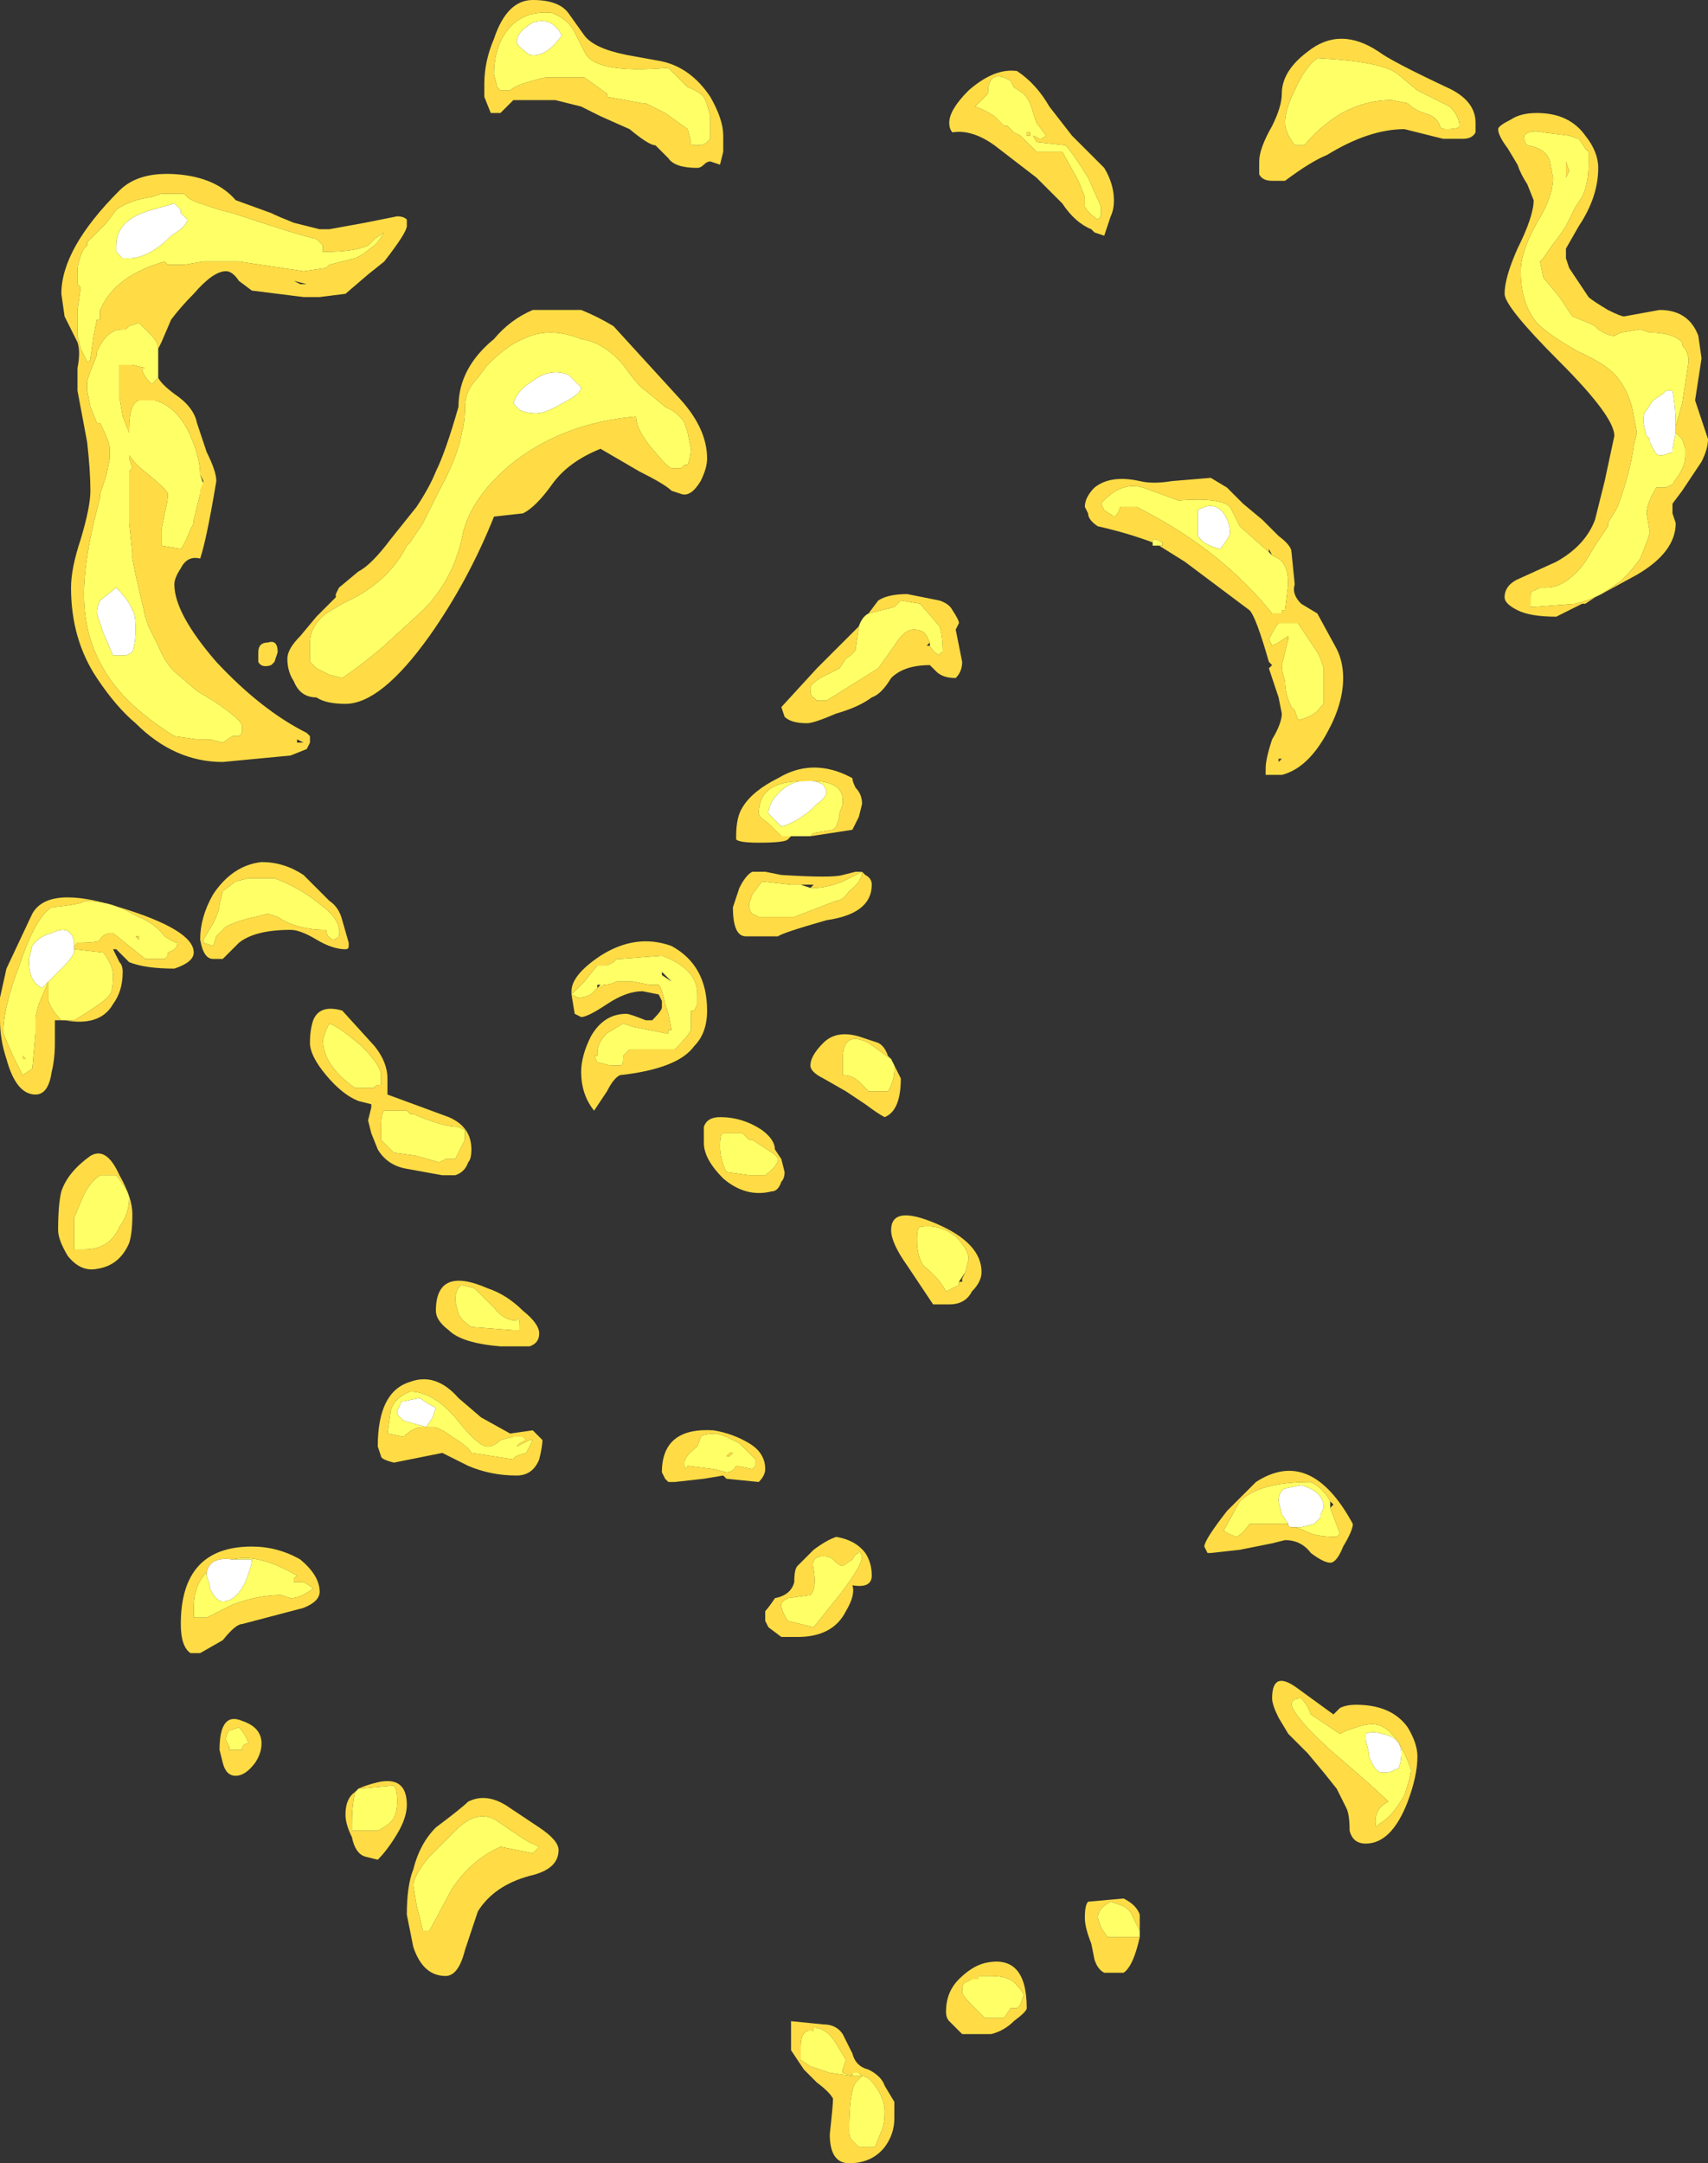 <?xml version="1.0" encoding="UTF-8" standalone="no"?>
<svg xmlns:ffdec="https://www.free-decompiler.com/flash" xmlns:xlink="http://www.w3.org/1999/xlink" ffdec:objectType="shape" height="33.5px" width="26.45px" xmlns="http://www.w3.org/2000/svg">
  <rect width="100%" height="100%" fill="#333333" stroke="none"/>
  <g transform="matrix(1.0, 0.0, 0.0, 1.0, 12.15, 22.65)">
    <path d="M13.8 -16.05 L13.8 -15.95 13.75 -15.7 13.75 -15.65 13.6 -15.6 13.55 -15.6 Q13.5 -15.6 13.45 -15.7 L13.4 -15.8 13.4 -15.85 13.35 -15.9 Q13.3 -16.05 13.3 -16.15 13.3 -16.25 13.35 -16.3 L13.45 -16.45 13.6 -16.55 13.65 -16.6 13.75 -16.6 Q13.8 -16.35 13.8 -16.05 M6.4 -14.55 L6.4 -14.75 Q6.65 -14.9 6.8 -14.7 6.9 -14.55 6.9 -14.4 6.9 -14.35 6.75 -14.15 6.5 -14.2 6.4 -14.35 6.4 -14.4 6.4 -14.55 M0.65 -10.4 Q0.65 -10.3 0.5 -10.2 L0.4 -10.1 Q0.15 -9.9 -0.05 -9.85 L-0.25 -10.05 Q-0.25 -10.25 0.0 -10.45 0.3 -10.65 0.6 -10.5 L0.65 -10.4 M7.8 0.95 L7.7 0.8 7.65 0.6 Q7.65 0.45 7.75 0.4 L8.0 0.35 Q8.35 0.45 8.35 0.7 L8.3 0.8 8.3 0.85 8.2 0.95 8.0 1.0 7.9 1.0 7.85 1.0 Q7.8 1.0 7.8 0.95 M9.25 4.2 Q9.55 4.25 9.55 4.5 9.55 4.65 9.5 4.75 L9.45 4.75 Q9.4 4.8 9.3 4.8 L9.25 4.8 Q9.15 4.8 9.05 4.55 L9.05 4.5 9.0 4.3 9.0 4.2 Q9.1 4.15 9.25 4.2 M-4.15 -22.0 Q-4.15 -22.15 -3.9 -22.3 -3.6 -22.4 -3.45 -22.1 -3.7 -21.75 -3.95 -21.8 -4.15 -21.95 -4.15 -22.0 M-10.3 -18.7 L-10.35 -18.75 -10.35 -18.85 Q-10.35 -19.25 -9.8 -19.4 L-9.45 -19.5 -9.35 -19.4 -9.35 -19.35 -9.25 -19.25 Q-9.25 -19.15 -9.5 -19.0 L-9.6 -18.9 Q-9.9 -18.65 -10.15 -18.65 L-10.25 -18.65 -10.3 -18.7 M-3.15 -16.65 Q-3.15 -16.55 -3.45 -16.4 -3.7 -16.25 -3.85 -16.25 -4.0 -16.25 -4.1 -16.3 -4.15 -16.35 -4.2 -16.4 -4.15 -16.6 -3.9 -16.75 -3.65 -16.95 -3.35 -16.85 L-3.15 -16.65 M-11.0 -7.9 Q-11.05 -7.8 -11.15 -7.7 L-11.5 -7.35 Q-11.7 -7.45 -11.7 -7.75 L-11.7 -7.8 -11.65 -8.0 Q-11.55 -8.15 -11.35 -8.2 -11.05 -8.35 -11.0 -8.05 L-11.0 -8.0 -11.0 -7.9 M-10.1 -12.55 L-10.2 -12.5 -10.4 -12.5 -10.55 -12.85 -10.65 -13.15 Q-10.65 -13.25 -10.6 -13.35 L-10.35 -13.55 Q-10.15 -13.35 -10.1 -13.2 -10.05 -13.15 -10.05 -12.9 -10.05 -12.7 -10.1 -12.55 M-5.55 -0.55 L-5.9 -0.65 -6.0 -0.75 -6.0 -0.8 -5.95 -0.9 Q-5.95 -0.95 -5.9 -0.95 L-5.65 -1.0 -5.5 -0.9 -5.4 -0.85 -5.45 -0.7 -5.55 -0.55 M-8.55 1.5 L-8.25 1.5 Q-8.25 1.6 -8.35 1.85 -8.5 2.15 -8.7 2.15 -8.8 2.15 -8.9 1.95 L-8.9 1.9 -8.95 1.75 -8.95 1.7 Q-8.9 1.45 -8.55 1.5" fill="#ffffff" fill-rule="evenodd" stroke="none"/>
    <path d="M13.8 -15.95 L13.9 -15.85 13.95 -15.7 13.95 -15.6 Q13.95 -15.45 13.85 -15.3 L13.75 -15.15 13.65 -15.1 13.5 -15.1 Q13.35 -14.85 13.35 -14.7 L13.4 -14.4 13.35 -14.25 13.25 -14.0 Q13.15 -13.85 12.95 -13.65 L12.65 -13.45 Q12.45 -13.35 12.25 -13.3 L11.6 -13.25 11.55 -13.25 11.55 -13.4 Q11.55 -13.5 11.6 -13.5 L11.7 -13.55 11.8 -13.55 Q12.1 -13.55 12.4 -13.95 L12.55 -14.2 12.75 -14.5 12.75 -14.55 12.9 -14.8 Q13.1 -15.35 13.15 -15.75 L13.2 -15.95 13.15 -16.2 Q13.1 -16.55 12.9 -16.8 12.75 -17.0 12.3 -17.2 11.85 -17.45 11.65 -17.65 11.4 -17.95 11.4 -18.45 11.4 -18.75 11.65 -19.2 11.9 -19.6 11.9 -19.9 L11.85 -20.15 Q11.8 -20.35 11.5 -20.4 11.45 -20.45 11.45 -20.55 11.55 -20.65 11.75 -20.6 L12.15 -20.55 12.3 -20.5 12.4 -20.35 12.45 -20.3 12.45 -20.1 Q12.45 -19.8 12.35 -19.6 L12.25 -19.45 12.1 -19.15 12.0 -19.0 11.85 -18.8 11.75 -18.65 11.7 -18.6 11.75 -18.35 12.0 -18.05 12.2 -17.75 12.45 -17.65 12.55 -17.6 12.6 -17.55 Q12.75 -17.45 12.85 -17.45 L12.95 -17.5 13.25 -17.55 13.4 -17.5 Q13.75 -17.5 13.9 -17.35 L13.9 -17.3 Q14.0 -17.2 14.0 -17.05 L13.9 -16.4 13.8 -16.05 Q13.8 -16.35 13.75 -16.6 L13.65 -16.6 13.6 -16.55 13.45 -16.45 13.35 -16.3 Q13.3 -16.25 13.3 -16.15 13.3 -16.05 13.35 -15.9 L13.4 -15.85 13.4 -15.8 13.45 -15.7 Q13.5 -15.6 13.55 -15.6 L13.6 -15.6 13.75 -15.65 13.75 -15.7 13.8 -15.95 M12.1 -20.15 L12.1 -19.9 12.15 -20.0 12.1 -20.15 M8.25 -21.75 Q9.25 -21.7 9.5 -21.5 L9.8 -21.25 10.3 -21.0 Q10.45 -20.85 10.45 -20.7 10.45 -20.65 10.25 -20.65 10.15 -20.65 10.15 -20.7 10.1 -20.85 9.9 -20.9 9.75 -20.95 9.65 -21.05 L9.4 -21.1 Q8.95 -21.1 8.55 -20.85 8.25 -20.65 8.05 -20.4 L7.9 -20.4 Q7.75 -20.6 7.75 -20.75 7.75 -20.95 7.9 -21.25 8.05 -21.6 8.25 -21.75 M3.55 -21.3 L3.7 -21.2 Q3.8 -21.1 3.85 -20.9 L3.9 -20.75 4.05 -20.55 Q4.0 -20.5 3.95 -20.5 L3.85 -20.55 3.9 -20.45 4.35 -20.4 Q4.45 -20.3 4.7 -19.9 L4.9 -19.45 4.9 -19.3 4.85 -19.25 Q4.7 -19.35 4.65 -19.45 L4.65 -19.6 4.55 -19.85 4.3 -20.3 3.9 -20.3 3.65 -20.55 3.55 -20.6 3.45 -20.7 3.4 -20.7 3.25 -20.85 Q3.1 -20.95 2.95 -21.0 L3.15 -21.2 Q3.15 -21.6 3.5 -21.4 L3.55 -21.3 M3.75 -20.55 L3.8 -20.55 3.8 -20.6 3.75 -20.6 3.75 -20.55 M5.8 -14.2 L5.7 -14.2 5.7 -14.25 5.7 -14.3 5.75 -14.3 5.85 -14.25 5.85 -14.2 5.8 -14.2 M7.55 -14.05 L7.65 -14.0 Q7.8 -13.9 7.8 -13.6 L7.75 -13.2 7.7 -13.2 7.7 -13.15 7.55 -13.15 Q6.75 -14.15 5.45 -14.8 L5.2 -14.8 Q5.15 -14.65 5.1 -14.65 L4.95 -14.75 4.9 -14.85 Q5.2 -15.2 5.55 -15.1 L6.1 -14.9 Q6.75 -14.95 6.9 -14.8 7.0 -14.6 7.05 -14.5 L7.5 -14.1 7.55 -14.05 M6.4 -14.55 Q6.4 -14.4 6.4 -14.35 6.5 -14.2 6.75 -14.15 6.9 -14.35 6.9 -14.4 6.9 -14.55 6.8 -14.7 6.65 -14.9 6.4 -14.75 L6.4 -14.55 M8.15 -12.7 L8.25 -12.55 8.3 -12.45 8.35 -12.3 8.35 -11.75 8.3 -11.7 Q8.2 -11.55 7.95 -11.5 L7.9 -11.65 7.85 -11.7 Q7.75 -11.9 7.75 -12.1 7.7 -12.25 7.7 -12.35 L7.8 -12.75 7.8 -12.8 7.65 -12.7 7.55 -12.65 7.5 -12.75 Q7.6 -12.95 7.65 -13.0 L7.95 -13.0 8.05 -12.85 8.15 -12.7 M1.3 -13.15 L1.7 -13.25 1.8 -13.35 2.1 -13.3 2.4 -12.95 Q2.45 -12.8 2.45 -12.55 2.4 -12.55 2.4 -12.5 2.3 -12.55 2.25 -12.65 L2.25 -12.7 2.2 -12.8 Q2.15 -12.9 2.0 -12.9 1.85 -12.9 1.7 -12.65 L1.45 -12.3 0.65 -11.8 0.5 -11.8 0.45 -11.85 Q0.4 -11.85 0.4 -12.0 0.4 -12.05 0.55 -12.15 L0.85 -12.3 0.95 -12.45 Q1.1 -12.55 1.1 -12.6 L1.15 -12.95 Q1.2 -13.1 1.3 -13.15 M0.4 -9.7 L0.1 -9.7 -0.05 -9.7 -0.25 -9.9 Q-0.4 -10.0 -0.4 -10.05 -0.4 -10.55 0.25 -10.55 0.85 -10.6 0.9 -10.3 L0.9 -10.2 0.85 -10.05 0.85 -10.0 0.8 -9.85 0.75 -9.8 0.45 -9.75 0.4 -9.7 M0.65 -10.4 L0.6 -10.5 Q0.3 -10.65 0.0 -10.45 -0.25 -10.25 -0.25 -10.05 L-0.05 -9.85 Q0.15 -9.9 0.4 -10.1 L0.5 -10.2 Q0.65 -10.3 0.65 -10.4 M0.4 -8.9 L0.45 -8.9 Q0.65 -8.9 0.9 -9.0 L1.2 -9.15 Q1.2 -9.0 1.0 -8.85 0.9 -8.7 0.8 -8.7 L0.15 -8.45 -0.4 -8.45 -0.5 -8.5 Q-0.55 -8.55 -0.55 -8.65 L-0.5 -8.8 -0.35 -9.0 0.1 -8.95 0.25 -8.95 0.4 -8.9 M1.65 -6.25 L1.7 -6.15 1.7 -6.1 Q1.7 -5.9 1.6 -5.75 L1.3 -5.75 1.15 -5.9 Q1.05 -6.0 0.9 -6.0 0.9 -6.05 0.9 -6.25 0.9 -6.7 1.3 -6.5 L1.65 -6.25 M2.7 -2.8 L2.7 -2.75 2.5 -2.65 Q2.4 -2.85 2.15 -3.05 2.05 -3.2 2.05 -3.45 2.05 -3.65 2.1 -3.65 2.4 -3.7 2.65 -3.5 2.85 -3.3 2.85 -3.15 L2.8 -2.95 2.7 -2.8 M7.9 1.0 L8.0 1.0 8.2 0.95 8.3 0.85 8.3 0.8 8.35 0.7 Q8.35 0.45 8.0 0.35 L7.75 0.4 Q7.65 0.45 7.65 0.6 L7.7 0.8 7.8 0.95 7.2 0.95 Q7.1 1.1 7.0 1.15 6.85 1.1 6.8 1.05 L7.05 0.6 Q7.35 0.3 8.15 0.3 8.35 0.4 8.45 0.6 L8.45 0.7 8.6 1.1 8.55 1.15 Q8.2 1.15 8.05 1.05 L7.9 1.0 M8.7 4.15 L8.85 4.1 Q9.0 4.05 9.1 4.05 9.45 4.05 9.7 4.75 9.7 4.85 9.6 5.15 9.4 5.5 9.2 5.6 9.15 5.7 9.15 5.55 9.15 5.35 9.35 5.25 9.15 5.05 8.45 4.45 7.9 3.95 7.85 3.75 7.85 3.65 8.0 3.65 8.1 3.75 8.15 3.9 8.3 4.0 8.45 4.1 L8.6 4.2 8.7 4.15 M9.25 4.2 Q9.1 4.15 9.0 4.2 L9.0 4.3 9.05 4.5 9.05 4.55 Q9.15 4.8 9.25 4.8 L9.3 4.8 Q9.4 4.8 9.45 4.75 L9.5 4.75 Q9.55 4.65 9.55 4.5 9.55 4.25 9.25 4.2 M0.6 1.45 Q0.7 1.45 0.75 1.5 0.85 1.6 0.9 1.6 L1.05 1.5 Q1.1 1.4 1.15 1.4 L1.15 1.35 1.2 1.45 Q1.2 1.6 0.85 2.05 L0.45 2.55 0.05 2.45 Q-0.05 2.3 -0.05 2.2 -0.05 2.15 0.05 2.1 L0.4 2.05 Q0.5 1.95 0.45 1.65 0.4 1.45 0.6 1.45 M5.5 7.35 L5.0 7.35 4.9 7.2 4.85 7.05 Q4.85 6.9 5.05 6.8 L5.2 6.85 Q5.35 6.9 5.4 7.05 L5.5 7.25 5.5 7.35 M3.0 7.95 L3.2 7.95 Q3.5 7.95 3.6 8.1 3.7 8.2 3.7 8.25 L3.65 8.4 3.6 8.45 3.5 8.45 3.4 8.6 3.1 8.6 2.9 8.4 Q2.75 8.25 2.75 8.2 2.75 8.05 2.8 8.05 L2.9 8.0 3.0 8.0 3.0 7.95 M0.45 8.75 Q0.65 8.75 0.8 9.0 L0.95 9.25 0.9 9.4 0.9 9.45 1.05 9.5 1.05 9.45 1.15 9.45 1.2 9.5 Q1.3 9.5 1.4 9.65 1.55 9.85 1.55 10.05 1.55 10.25 1.5 10.35 L1.4 10.6 1.15 10.6 1.05 10.5 Q1.0 10.45 1.0 10.35 1.0 9.75 1.1 9.6 L1.2 9.5 1.05 9.5 0.7 9.45 0.4 9.35 0.25 9.25 Q0.25 9.2 0.25 9.05 0.25 8.75 0.45 8.8 L0.45 8.75 M-4.5 -21.5 Q-4.5 -21.85 -4.35 -22.1 -4.1 -22.5 -3.6 -22.45 -3.35 -22.35 -3.25 -22.15 L-3.1 -21.85 Q-2.95 -21.5 -1.8 -21.6 L-1.5 -21.3 Q-1.35 -21.25 -1.25 -21.15 -1.2 -21.05 -1.15 -20.85 L-1.15 -20.5 -1.2 -20.45 Q-1.25 -20.4 -1.35 -20.4 -1.5 -20.4 -1.45 -20.45 L-1.5 -20.65 -1.85 -20.9 -2.15 -21.05 -2.2 -21.05 -2.75 -21.15 -2.75 -21.2 -3.1 -21.45 -3.7 -21.45 Q-4.15 -21.35 -4.25 -21.25 L-4.4 -21.25 -4.45 -21.3 -4.5 -21.5 M-4.15 -22.0 Q-4.15 -21.95 -3.95 -21.8 -3.7 -21.75 -3.45 -22.1 -3.6 -22.4 -3.9 -22.3 -4.15 -22.15 -4.15 -22.0 M-7.25 -18.95 L-7.15 -18.85 -7.15 -18.75 Q-6.65 -18.75 -6.45 -18.85 L-6.35 -18.95 -6.2 -19.05 -6.3 -18.9 -6.35 -18.85 -6.55 -18.7 -6.65 -18.65 -7.05 -18.55 -7.1 -18.5 -7.45 -18.45 -8.45 -18.6 -9.0 -18.6 -9.3 -18.55 -9.55 -18.55 -9.6 -18.6 Q-10.3 -18.4 -10.55 -17.95 L-10.6 -17.85 -10.6 -17.7 -10.65 -17.7 -10.7 -17.45 -10.75 -17.1 Q-10.75 -17.05 -10.8 -17.05 L-10.9 -17.25 -10.95 -17.45 -10.95 -17.85 -10.9 -18.2 -10.95 -18.25 -10.95 -18.45 Q-10.95 -18.6 -10.85 -18.8 L-10.8 -18.85 -10.8 -18.9 -10.5 -19.2 -10.35 -19.4 Q-10.15 -19.55 -9.8 -19.6 L-9.65 -19.65 -9.3 -19.65 -9.25 -19.6 Q-9.2 -19.55 -9.05 -19.5 L-8.75 -19.4 -8.55 -19.35 Q-7.5 -19.0 -7.25 -18.95 M-9.7 -17.25 L-9.7 -16.8 -9.8 -16.7 Q-9.95 -16.85 -9.95 -16.95 L-9.9 -16.95 -10.1 -17.0 -10.3 -17.0 -10.3 -16.5 -10.25 -16.2 -10.15 -15.95 -10.15 -16.0 Q-10.15 -16.4 -10.0 -16.45 L-9.8 -16.45 -9.75 -16.45 Q-9.4 -16.35 -9.2 -15.9 -9.05 -15.55 -9.05 -15.3 L-9.0 -15.15 -9.05 -15.05 -9.05 -15.0 -9.15 -14.6 -9.15 -14.55 -9.2 -14.45 Q-9.3 -14.2 -9.35 -14.15 L-9.65 -14.2 -9.65 -14.45 -9.6 -14.7 Q-9.55 -14.9 -9.55 -15.0 -9.55 -15.05 -9.85 -15.3 -10.05 -15.45 -10.15 -15.6 L-10.15 -15.55 -10.1 -15.4 -10.15 -15.35 -10.15 -14.55 -10.1 -14.1 -10.1 -14.0 -10.05 -13.75 -9.9 -13.1 -9.85 -12.95 -9.7 -12.65 Q-9.6 -12.4 -9.45 -12.25 L-9.1 -11.95 -8.85 -11.8 Q-8.4 -11.5 -8.4 -11.4 L-8.4 -11.3 -8.45 -11.25 -8.55 -11.25 -8.7 -11.15 -8.9 -11.2 -9.05 -11.2 -9.1 -11.2 -9.45 -11.25 Q-10.25 -11.75 -10.55 -12.3 -10.85 -12.8 -10.85 -13.45 -10.85 -13.9 -10.7 -14.55 L-10.6 -14.95 -10.6 -15.0 -10.5 -15.3 -10.45 -15.55 -10.45 -15.7 Q-10.45 -15.8 -10.6 -16.1 L-10.65 -16.1 -10.75 -16.35 -10.8 -16.6 -10.8 -16.75 -10.75 -16.9 -10.65 -17.15 -10.65 -17.2 Q-10.5 -17.55 -10.25 -17.55 L-10.2 -17.55 -10.15 -17.6 -10.0 -17.65 -9.8 -17.45 Q-9.7 -17.35 -9.7 -17.25 M-8.25 -18.6 L-8.25 -18.6 M-10.3 -18.7 L-10.25 -18.65 -10.15 -18.65 Q-9.9 -18.65 -9.6 -18.9 L-9.5 -19.0 Q-9.25 -19.15 -9.25 -19.25 L-9.35 -19.35 -9.35 -19.4 -9.45 -19.5 -9.8 -19.4 Q-10.35 -19.25 -10.35 -18.85 L-10.35 -18.75 -10.3 -18.7 M-10.8 -17.8 L-10.8 -17.85 -10.8 -17.8 M-5.8 -14.25 L-5.6 -14.55 -5.35 -15.05 Q-5.05 -15.6 -5.0 -15.95 -4.95 -16.1 -4.95 -16.35 -4.95 -16.6 -4.75 -16.8 L-4.6 -17.0 Q-4.3 -17.3 -4.05 -17.4 -3.65 -17.6 -3.15 -17.4 -2.8 -17.35 -2.5 -17.0 -2.25 -16.65 -2.15 -16.6 L-1.85 -16.35 -1.75 -16.3 Q-1.6 -16.2 -1.55 -16.1 L-1.5 -15.95 -1.45 -15.7 Q-1.45 -15.6 -1.5 -15.45 L-1.55 -15.45 -1.6 -15.4 -1.75 -15.4 Q-1.8 -15.4 -2.05 -15.7 -2.3 -16.0 -2.3 -16.2 -3.45 -16.1 -4.25 -15.45 -4.9 -14.9 -5.0 -14.3 -5.15 -13.65 -5.6 -13.2 L-6.2 -12.65 Q-6.55 -12.35 -6.85 -12.15 L-7.05 -12.2 -7.25 -12.3 -7.35 -12.4 -7.35 -12.7 Q-7.35 -12.95 -7.1 -13.15 L-6.85 -13.3 Q-6.75 -13.35 -6.65 -13.4 -6.1 -13.7 -5.85 -14.2 L-5.8 -14.25 M-3.15 -16.65 L-3.35 -16.85 Q-3.65 -16.95 -3.9 -16.75 -4.15 -16.6 -4.2 -16.4 -4.15 -16.35 -4.1 -16.3 -4.0 -16.25 -3.85 -16.25 -3.7 -16.25 -3.45 -16.4 -3.15 -16.55 -3.15 -16.65 M-11.0 -8.0 L-11.0 -8.05 Q-11.05 -8.35 -11.35 -8.2 -11.55 -8.15 -11.65 -8.0 L-11.7 -7.8 -11.7 -7.75 Q-11.7 -7.45 -11.5 -7.35 L-11.15 -7.7 Q-11.05 -7.8 -11.0 -7.9 L-11.0 -7.95 -10.55 -7.9 Q-10.4 -7.7 -10.4 -7.55 -10.4 -7.3 -10.45 -7.25 -10.5 -7.15 -11.0 -6.85 L-11.2 -6.85 Q-11.35 -7.0 -11.4 -7.15 L-11.4 -7.45 -11.55 -7.1 -11.6 -6.9 -11.6 -6.65 -11.65 -6.1 -11.8 -6.0 -11.95 -6.3 -12.1 -6.65 Q-12.1 -7.05 -11.85 -7.7 -11.6 -8.45 -11.35 -8.6 -10.85 -8.65 -10.85 -8.7 -10.45 -8.7 -10.1 -8.5 L-10.0 -8.45 Q-9.75 -8.35 -9.6 -8.15 -9.45 -8.05 -9.4 -8.05 -9.4 -7.95 -9.55 -7.9 L-9.55 -7.85 -9.6 -7.8 -9.9 -7.8 -10.4 -8.2 Q-10.55 -8.2 -10.6 -8.1 -10.6 -8.05 -10.95 -8.05 L-11.0 -8.0 M-11.95 -6.6 L-11.95 -6.6 M-11.8 -6.25 L-11.75 -6.25 -11.8 -6.3 -11.8 -6.25 M-3.3 -7.25 L-3.1 -7.45 -2.9 -7.7 -2.75 -7.7 -2.65 -7.75 -2.6 -7.8 -2.55 -7.8 -1.9 -7.85 Q-1.35 -7.65 -1.35 -7.25 L-1.35 -7.1 -1.4 -7.0 -1.45 -7.0 -1.45 -6.7 Q-1.5 -6.6 -1.65 -6.45 L-1.7 -6.4 -2.4 -6.4 -2.5 -6.3 -2.5 -6.25 Q-2.5 -6.15 -2.55 -6.15 L-2.7 -6.15 -2.9 -6.2 -2.95 -6.3 -2.9 -6.3 -2.9 -6.35 Q-2.9 -6.5 -2.75 -6.65 L-2.5 -6.8 -2.35 -6.75 -1.85 -6.65 -1.8 -6.65 -1.8 -6.7 -1.75 -6.7 -1.8 -6.95 -1.85 -7.1 Q-1.9 -7.35 -1.95 -7.4 L-2.1 -7.4 -2.35 -7.45 -2.6 -7.45 Q-2.7 -7.4 -2.8 -7.4 L-2.85 -7.35 -2.85 -7.4 -2.9 -7.4 -2.9 -7.35 -3.0 -7.25 Q-3.1 -7.2 -3.2 -7.2 L-3.3 -7.25 M-1.9 -7.55 L-1.75 -7.45 -1.9 -7.6 -1.9 -7.55 M-10.1 -12.55 Q-10.05 -12.7 -10.05 -12.9 -10.05 -13.15 -10.1 -13.2 -10.15 -13.35 -10.35 -13.55 L-10.6 -13.35 Q-10.65 -13.25 -10.65 -13.15 L-10.55 -12.85 -10.4 -12.5 -10.2 -12.5 -10.1 -12.55 M-8.85 -8.0 L-9.0 -8.05 -9.0 -8.1 -8.85 -8.35 Q-8.75 -8.55 -8.75 -8.65 L-8.7 -8.85 -8.5 -9.0 -8.3 -9.05 -7.9 -9.05 Q-7.5 -8.9 -7.2 -8.65 -6.85 -8.4 -6.9 -8.15 -6.95 -8.1 -7.0 -8.1 -7.1 -8.15 -7.1 -8.25 -7.55 -8.25 -7.85 -8.45 L-8.0 -8.5 -8.2 -8.45 Q-8.45 -8.4 -8.65 -8.3 L-8.8 -8.15 -8.85 -8.0 M-10.05 -8.15 L-10.0 -8.1 -10.0 -8.15 -10.05 -8.15 -10.05 -8.15 M-7.1 -6.7 L-7.05 -6.8 Q-6.9 -6.75 -6.55 -6.45 -6.25 -6.15 -6.25 -6.0 L-6.25 -5.85 Q-6.35 -5.85 -6.35 -5.8 L-6.65 -5.8 Q-7.15 -6.15 -7.15 -6.55 L-7.1 -6.7 M-5.85 -5.45 L-5.8 -5.4 -5.75 -5.4 Q-5.3 -5.2 -5.05 -5.2 L-4.95 -5.15 -4.95 -5.0 Q-5.05 -4.8 -5.1 -4.7 L-5.25 -4.7 -5.35 -4.65 -5.7 -4.75 -6.05 -4.8 -6.25 -5.0 -6.25 -5.2 Q-6.25 -5.4 -6.2 -5.45 L-5.85 -5.45 M-10.6 -4.45 L-10.35 -4.45 Q-10.15 -4.2 -10.15 -4.1 -10.15 -3.85 -10.3 -3.65 -10.45 -3.3 -10.85 -3.3 L-11.0 -3.3 -11.0 -3.8 -10.85 -4.15 Q-10.75 -4.35 -10.6 -4.45 M-5.55 -0.55 L-5.45 -0.7 -5.4 -0.85 -5.5 -0.9 -5.65 -1.0 -5.9 -0.95 Q-5.95 -0.95 -5.95 -0.9 L-6.0 -0.8 -6.0 -0.75 -5.9 -0.65 -5.55 -0.55 -5.6 -0.55 Q-5.75 -0.55 -5.9 -0.4 L-6.15 -0.45 -6.1 -0.8 Q-6.05 -1.0 -5.8 -1.1 -5.45 -1.1 -5.1 -0.7 -4.75 -0.25 -4.6 -0.25 -4.5 -0.25 -4.4 -0.35 L-4.2 -0.4 -4.05 -0.4 -4.0 -0.35 -4.1 -0.3 -4.15 -0.25 -3.95 -0.35 -3.9 -0.35 -4.0 -0.15 Q-4.2 -0.1 -4.2 -0.05 L-4.85 -0.15 Q-4.9 -0.25 -5.15 -0.4 -5.35 -0.55 -5.45 -0.55 L-5.55 -0.55 M-0.5 -5.0 L-0.35 -4.9 Q-0.1 -4.75 -0.1 -4.7 -0.1 -4.6 -0.3 -4.45 L-0.55 -4.45 -0.9 -4.5 Q-1.0 -4.7 -1.0 -4.9 -1.0 -5.1 -0.95 -5.1 L-0.65 -5.1 -0.55 -5.0 -0.5 -5.0 M-4.2 -2.05 L-4.85 -2.1 Q-5.0 -2.2 -5.05 -2.3 L-5.1 -2.5 Q-5.1 -2.7 -5.0 -2.75 L-4.8 -2.7 -4.5 -2.4 Q-4.35 -2.2 -4.15 -2.2 -4.1 -2.3 -4.1 -2.1 L-4.1 -2.05 -4.2 -2.05 M-1.3 -0.4 Q-1.25 -0.45 -1.05 -0.45 L-0.9 -0.4 -0.7 -0.3 -0.45 -0.05 -0.45 0.05 -0.5 0.1 -0.75 0.05 Q-0.8 0.15 -0.9 0.15 L-1.1 0.1 -1.5 0.05 Q-1.55 0.15 -1.55 0.0 -1.55 -0.1 -1.35 -0.25 L-1.3 -0.4 M-0.9 -0.1 L-0.85 -0.1 -0.8 -0.15 -0.85 -0.15 -0.9 -0.1 M-5.5 6.1 L-5.1 5.7 Q-4.75 5.35 -4.45 5.55 -3.95 5.9 -3.9 5.9 L-3.8 5.95 -3.9 6.05 -4.4 5.95 Q-4.85 6.15 -5.15 6.6 L-5.5 7.25 -5.6 7.25 -5.7 6.85 -5.75 6.55 Q-5.75 6.4 -5.5 6.1 M-8.95 1.7 L-8.95 1.75 -8.9 1.9 -8.9 1.95 Q-8.8 2.15 -8.7 2.15 -8.5 2.15 -8.35 1.85 -8.25 1.6 -8.25 1.5 L-8.55 1.5 Q-8.15 1.4 -7.55 1.75 L-7.6 1.8 -7.6 1.85 -7.45 1.85 Q-7.35 1.9 -7.3 1.95 -7.5 2.1 -7.65 2.1 L-7.8 2.05 Q-8.15 2.05 -8.55 2.2 -8.75 2.3 -8.95 2.4 L-9.15 2.4 -9.15 2.25 Q-9.15 1.9 -8.95 1.7 M-6.65 5.1 L-6.6 5.05 -6.05 5.0 Q-6.0 5.05 -6.0 5.25 -6.0 5.4 -6.05 5.5 -6.1 5.6 -6.3 5.7 L-6.7 5.7 -6.7 5.6 Q-6.7 5.3 -6.65 5.1 M-8.45 4.1 Q-8.35 4.2 -8.3 4.35 -8.4 4.35 -8.4 4.45 L-8.6 4.45 -8.6 4.4 -8.65 4.3 Q-8.65 4.2 -8.6 4.15 L-8.45 4.1" fill="#ffff66" fill-rule="evenodd" stroke="none"/>
    <path d="M13.8 -16.05 L13.9 -16.4 14.0 -17.05 Q14.0 -17.2 13.9 -17.3 L13.9 -17.35 Q13.75 -17.5 13.4 -17.5 L13.25 -17.55 12.95 -17.5 12.85 -17.45 Q12.75 -17.45 12.6 -17.55 L12.55 -17.6 12.45 -17.65 12.2 -17.75 12.0 -18.05 11.75 -18.35 11.7 -18.6 11.75 -18.65 11.85 -18.8 12.0 -19.0 12.1 -19.15 12.25 -19.45 12.35 -19.6 Q12.45 -19.8 12.45 -20.1 L12.45 -20.3 12.4 -20.35 12.3 -20.5 12.15 -20.55 11.75 -20.6 Q11.55 -20.65 11.45 -20.55 11.45 -20.45 11.5 -20.4 11.8 -20.35 11.85 -20.15 L11.9 -19.9 Q11.9 -19.6 11.65 -19.2 11.4 -18.75 11.4 -18.45 11.4 -17.95 11.65 -17.65 11.85 -17.45 12.3 -17.2 12.75 -17.0 12.9 -16.8 13.1 -16.55 13.15 -16.2 L13.2 -15.95 13.15 -15.75 Q13.1 -15.35 12.9 -14.8 L12.75 -14.55 12.75 -14.5 12.55 -14.2 12.4 -13.95 Q12.1 -13.55 11.8 -13.55 L11.7 -13.55 11.6 -13.5 Q11.55 -13.5 11.55 -13.4 L11.55 -13.25 11.6 -13.25 12.25 -13.3 Q12.45 -13.35 12.65 -13.45 L12.95 -13.65 Q13.15 -13.85 13.25 -14.0 L13.35 -14.25 13.4 -14.4 13.35 -14.7 Q13.35 -14.85 13.5 -15.1 L13.65 -15.1 13.75 -15.15 13.85 -15.3 Q13.95 -15.45 13.95 -15.6 L13.95 -15.7 13.9 -15.85 13.8 -15.95 13.8 -16.05 M12.1 -20.15 L12.15 -20.0 12.1 -19.9 12.1 -20.15 M12.4 -20.55 Q12.6 -20.3 12.6 -20.05 12.6 -19.6 12.3 -19.15 L12.1 -18.8 12.1 -18.65 12.15 -18.5 12.45 -18.05 Q12.5 -18.0 12.75 -17.85 12.95 -17.75 13.0 -17.75 L13.55 -17.85 Q14.0 -17.85 14.15 -17.45 L14.2 -17.1 14.1 -16.45 14.3 -15.85 Q14.3 -15.7 14.2 -15.5 L13.9 -15.05 13.75 -14.85 Q13.75 -14.8 13.75 -14.7 L13.8 -14.55 Q13.8 -14.1 13.2 -13.75 L12.65 -13.45 12.55 -13.4 12.4 -13.3 12.35 -13.3 11.95 -13.1 Q11.55 -13.1 11.35 -13.2 11.15 -13.3 11.15 -13.4 11.15 -13.6 11.4 -13.7 L11.95 -13.95 Q12.4 -14.2 12.55 -14.6 L12.7 -15.2 12.85 -15.9 Q12.85 -16.2 12.0 -17.05 11.15 -17.9 11.15 -18.1 11.15 -18.35 11.35 -18.8 11.6 -19.3 11.6 -19.55 L11.5 -19.8 Q11.4 -19.95 11.35 -20.1 L11.2 -20.35 Q11.05 -20.55 11.05 -20.65 11.05 -20.7 11.25 -20.8 11.4 -20.9 11.65 -20.9 12.15 -20.9 12.4 -20.55 M8.25 -21.75 Q8.05 -21.6 7.9 -21.25 7.75 -20.95 7.75 -20.75 7.75 -20.6 7.9 -20.4 L8.05 -20.4 Q8.25 -20.65 8.55 -20.85 8.95 -21.1 9.4 -21.1 L9.65 -21.05 Q9.75 -20.95 9.9 -20.9 10.1 -20.85 10.15 -20.7 10.15 -20.65 10.25 -20.65 10.45 -20.65 10.45 -20.7 10.45 -20.85 10.3 -21.0 L9.8 -21.25 9.5 -21.5 Q9.25 -21.7 8.25 -21.75 M10.25 -21.3 Q10.7 -21.1 10.7 -20.75 L10.7 -20.6 Q10.65 -20.5 10.5 -20.5 L10.2 -20.5 9.6 -20.65 Q9.05 -20.65 8.4 -20.25 8.15 -20.15 7.75 -19.85 L7.55 -19.85 Q7.4 -19.85 7.35 -19.95 L7.35 -20.15 Q7.35 -20.35 7.55 -20.7 7.7 -21.0 7.7 -21.2 7.7 -21.55 8.1 -21.85 8.6 -22.25 9.2 -21.85 9.4 -21.7 10.25 -21.3 M3.55 -21.3 L3.5 -21.4 Q3.15 -21.6 3.15 -21.2 L2.95 -21.0 Q3.1 -20.95 3.25 -20.85 L3.4 -20.7 3.45 -20.7 3.55 -20.6 3.65 -20.55 3.9 -20.3 4.3 -20.3 4.55 -19.85 4.65 -19.6 4.65 -19.45 Q4.7 -19.35 4.85 -19.25 L4.9 -19.3 4.9 -19.45 4.7 -19.9 Q4.45 -20.3 4.35 -20.4 L3.9 -20.45 3.85 -20.55 3.95 -20.5 Q4.0 -20.5 4.05 -20.55 L3.9 -20.75 3.85 -20.9 Q3.8 -21.1 3.7 -21.2 L3.55 -21.3 M3.6 -21.55 Q3.9 -21.35 4.1 -21.0 L4.45 -20.55 4.95 -20.05 Q5.1 -19.8 5.1 -19.55 5.1 -19.4 5.05 -19.3 L4.95 -19.0 4.8 -19.05 4.75 -19.1 Q4.5 -19.2 4.3 -19.5 L3.9 -19.9 3.25 -20.4 Q2.9 -20.65 2.6 -20.6 2.55 -20.65 2.55 -20.75 2.55 -20.95 2.85 -21.25 3.25 -21.6 3.6 -21.55 M3.75 -20.55 L3.75 -20.6 3.8 -20.6 3.8 -20.55 3.75 -20.55 M5.7 -14.25 Q5.3 -14.4 4.85 -14.5 4.7 -14.6 4.7 -14.7 L4.65 -14.8 Q4.65 -14.95 4.8 -15.1 5.05 -15.3 5.5 -15.2 5.7 -15.15 6.0 -15.2 L6.6 -15.25 6.85 -15.1 7.1 -14.85 7.4 -14.6 7.65 -14.35 Q7.85 -14.2 7.85 -14.1 L7.9 -13.6 Q7.85 -13.45 8.0 -13.3 L8.25 -13.15 8.55 -12.6 Q8.65 -12.4 8.65 -12.15 8.65 -11.75 8.4 -11.3 8.1 -10.75 7.7 -10.65 L7.45 -10.65 7.45 -10.75 Q7.45 -10.9 7.55 -11.2 7.7 -11.45 7.7 -11.6 L7.65 -11.85 7.5 -12.3 7.55 -12.35 7.5 -12.4 Q7.3 -13.1 7.2 -13.2 L6.2 -13.95 5.8 -14.2 5.85 -14.2 5.85 -14.25 5.75 -14.3 5.7 -14.3 5.7 -14.25 M7.5 -14.1 L7.05 -14.5 Q7.0 -14.6 6.9 -14.8 6.75 -14.95 6.1 -14.9 L5.55 -15.1 Q5.2 -15.2 4.9 -14.85 L4.95 -14.75 5.1 -14.65 Q5.15 -14.65 5.2 -14.8 L5.45 -14.8 Q6.75 -14.15 7.55 -13.15 L7.7 -13.15 7.7 -13.2 7.75 -13.2 7.8 -13.6 Q7.8 -13.9 7.65 -14.0 L7.55 -14.05 7.5 -14.15 7.5 -14.1 M8.05 -12.85 L7.95 -13.0 7.65 -13.0 Q7.6 -12.95 7.5 -12.75 L7.55 -12.65 7.65 -12.7 7.8 -12.8 7.8 -12.75 7.7 -12.35 Q7.7 -12.25 7.75 -12.1 7.75 -11.9 7.85 -11.7 L7.9 -11.65 7.95 -11.5 Q8.2 -11.55 8.3 -11.7 L8.35 -11.75 8.35 -12.3 8.3 -12.45 8.25 -12.55 8.15 -12.7 8.05 -12.85 M7.65 -10.9 L7.65 -10.85 7.7 -10.9 7.65 -10.9 M1.3 -13.15 L1.45 -13.35 Q1.6 -13.45 1.9 -13.45 L2.4 -13.35 Q2.55 -13.3 2.6 -13.2 2.7 -13.05 2.7 -13.0 L2.65 -12.9 2.75 -12.4 Q2.75 -12.25 2.65 -12.15 2.45 -12.15 2.35 -12.25 L2.25 -12.35 Q1.85 -12.35 1.65 -12.15 1.5 -11.9 1.35 -11.85 1.15 -11.7 0.8 -11.6 0.45 -11.45 0.35 -11.45 0.1 -11.45 0.0 -11.55 L-0.05 -11.7 0.5 -12.3 1.15 -12.95 1.1 -12.6 Q1.1 -12.55 0.95 -12.45 L0.85 -12.3 0.55 -12.15 Q0.4 -12.05 0.4 -12.0 0.4 -11.85 0.45 -11.85 L0.5 -11.8 0.65 -11.8 1.45 -12.3 1.7 -12.65 Q1.85 -12.9 2.0 -12.9 2.15 -12.9 2.2 -12.8 L2.25 -12.7 2.2 -12.65 2.25 -12.65 Q2.3 -12.55 2.4 -12.5 2.4 -12.55 2.45 -12.55 2.45 -12.8 2.4 -12.95 L2.1 -13.3 1.8 -13.35 1.7 -13.25 1.3 -13.15 M0.1 -9.7 L0.05 -9.65 Q0.0 -9.6 -0.4 -9.6 -0.7 -9.6 -0.75 -9.65 L-0.75 -9.7 Q-0.75 -10.0 -0.65 -10.15 -0.5 -10.4 -0.1 -10.6 0.4 -10.9 0.95 -10.65 L1.05 -10.6 Q1.05 -10.55 1.1 -10.45 1.2 -10.35 1.2 -10.2 L1.15 -10.0 1.05 -9.8 0.4 -9.7 0.45 -9.75 0.75 -9.8 0.8 -9.85 0.85 -10.0 0.85 -10.05 0.9 -10.2 0.9 -10.3 Q0.85 -10.6 0.25 -10.55 -0.4 -10.55 -0.4 -10.05 -0.4 -10.0 -0.25 -9.9 L-0.05 -9.7 0.1 -9.7 M1.2 -9.15 L0.9 -9.0 Q0.65 -8.9 0.45 -8.9 L0.4 -8.9 0.45 -8.95 0.25 -8.95 0.1 -8.95 -0.35 -9.0 -0.5 -8.8 -0.55 -8.65 Q-0.55 -8.55 -0.5 -8.5 L-0.4 -8.45 0.15 -8.45 0.8 -8.7 Q0.9 -8.7 1.0 -8.85 1.2 -9.0 1.2 -9.15 L1.25 -9.1 Q1.35 -9.05 1.35 -8.95 1.35 -8.5 0.65 -8.4 -0.05 -8.2 -0.1 -8.15 L-0.6 -8.15 Q-0.8 -8.15 -0.8 -8.6 L-0.7 -8.9 Q-0.6 -9.1 -0.5 -9.15 L-0.3 -9.15 -0.05 -9.1 Q0.75 -9.05 0.9 -9.1 L1.1 -9.15 1.2 -9.15 M1.65 -6.25 L1.3 -6.5 Q0.9 -6.7 0.9 -6.25 0.9 -6.05 0.9 -6.0 1.05 -6.0 1.15 -5.9 L1.3 -5.75 1.6 -5.75 Q1.7 -5.9 1.7 -6.1 L1.7 -6.15 1.8 -5.95 Q1.8 -5.45 1.55 -5.35 1.45 -5.4 1.25 -5.55 L0.95 -5.75 0.6 -5.95 Q0.4 -6.05 0.4 -6.15 0.4 -6.3 0.6 -6.5 0.8 -6.7 1.15 -6.6 L1.45 -6.5 Q1.55 -6.45 1.6 -6.3 L1.65 -6.25 M2.35 -3.7 Q3.05 -3.4 3.05 -2.95 3.05 -2.8 2.9 -2.65 2.8 -2.45 2.55 -2.45 L2.3 -2.45 Q2.1 -2.75 1.9 -3.05 1.65 -3.4 1.65 -3.6 1.65 -4.0 2.35 -3.7 M2.8 -2.95 L2.85 -3.15 Q2.85 -3.3 2.65 -3.5 2.4 -3.7 2.1 -3.65 2.05 -3.65 2.05 -3.45 2.05 -3.2 2.15 -3.05 2.4 -2.85 2.5 -2.65 L2.7 -2.75 2.7 -2.8 2.75 -2.8 2.75 -2.85 2.8 -2.95 M7.9 1.0 L8.05 1.05 Q8.2 1.15 8.55 1.15 L8.6 1.1 8.45 0.7 8.5 0.65 8.45 0.6 Q8.35 0.4 8.15 0.3 7.35 0.3 7.05 0.6 L6.8 1.05 Q6.85 1.1 7.0 1.15 7.1 1.1 7.2 0.95 L7.8 0.95 Q7.8 1.0 7.85 1.0 L7.9 1.0 M7.55 1.25 L7.05 1.35 6.6 1.4 6.55 1.4 6.5 1.3 Q6.5 1.2 6.85 0.75 L7.3 0.3 Q8.15 -0.25 8.8 0.95 8.8 1.05 8.65 1.3 8.55 1.55 8.45 1.55 8.35 1.55 8.15 1.4 8.0 1.2 7.75 1.2 L7.55 1.25 M8.7 4.15 L8.6 4.2 8.45 4.1 Q8.3 4.0 8.15 3.9 8.1 3.75 8.0 3.65 7.85 3.65 7.85 3.75 7.9 3.95 8.45 4.45 9.15 5.05 9.35 5.25 9.15 5.35 9.15 5.55 9.15 5.7 9.2 5.6 9.4 5.5 9.6 5.15 9.7 4.85 9.7 4.75 9.45 4.05 9.1 4.05 9.0 4.05 8.85 4.1 L8.7 4.15 M8.6 3.8 Q8.7 3.75 8.85 3.75 9.4 3.75 9.65 4.1 9.8 4.35 9.8 4.55 9.8 4.85 9.65 5.25 9.4 5.9 9.0 5.9 8.8 5.9 8.75 5.7 8.75 5.45 8.7 5.35 L8.55 5.05 8.35 4.8 8.1 4.5 7.8 4.2 7.65 3.95 Q7.55 3.75 7.55 3.65 7.55 3.2 7.95 3.5 L8.5 3.9 8.6 3.8 M0.45 1.35 Q0.65 1.2 0.8 1.15 1.1 1.2 1.25 1.4 1.35 1.55 1.35 1.75 1.35 1.95 1.05 1.9 1.1 2.05 0.95 2.3 0.75 2.7 0.2 2.7 L-0.05 2.7 -0.25 2.55 -0.3 2.45 -0.3 2.3 Q-0.25 2.25 -0.15 2.1 0.1 2.05 0.15 1.85 0.15 1.65 0.2 1.6 L0.45 1.35 M0.6 1.45 Q0.4 1.45 0.45 1.65 0.5 1.95 0.4 2.05 L0.05 2.1 Q-0.05 2.15 -0.05 2.2 -0.05 2.3 0.05 2.45 L0.45 2.55 0.85 2.05 Q1.2 1.6 1.2 1.45 L1.15 1.35 1.15 1.4 Q1.1 1.4 1.05 1.5 L0.9 1.6 Q0.85 1.6 0.75 1.5 0.7 1.45 0.6 1.45 M5.5 7.35 Q5.4 7.8 5.25 7.9 L4.95 7.9 Q4.85 7.85 4.8 7.7 L4.75 7.45 Q4.65 7.2 4.65 7.05 4.65 6.85 4.7 6.8 L5.25 6.75 Q5.45 6.85 5.5 7.0 L5.5 7.25 5.4 7.05 Q5.35 6.9 5.2 6.85 L5.05 6.8 Q4.85 6.9 4.85 7.05 L4.9 7.2 5.0 7.35 5.5 7.35 M3.0 7.95 L3.0 8.0 2.9 8.0 2.8 8.05 Q2.75 8.05 2.75 8.2 2.75 8.25 2.9 8.4 L3.1 8.6 3.4 8.6 3.5 8.45 3.6 8.45 3.65 8.4 3.7 8.25 Q3.7 8.2 3.6 8.1 3.5 7.95 3.2 7.95 L3.0 7.95 M3.2 8.85 L2.75 8.85 2.55 8.65 Q2.5 8.6 2.5 8.5 2.5 8.2 2.7 8.0 2.9 7.8 3.1 7.75 3.75 7.6 3.75 8.45 3.75 8.5 3.55 8.65 3.4 8.8 3.2 8.85 M0.6 8.7 Q0.8 8.7 0.9 8.85 L1.05 9.15 Q1.1 9.35 1.3 9.4 1.5 9.5 1.55 9.65 L1.7 9.9 1.7 10.15 Q1.7 10.4 1.55 10.6 1.35 10.85 1.0 10.85 0.7 10.85 0.7 10.4 0.75 9.95 0.75 9.85 0.7 9.75 0.5 9.6 L0.3 9.4 0.1 9.1 0.1 8.9 Q0.1 8.7 0.1 8.65 L0.6 8.7 M0.45 8.75 L0.45 8.8 Q0.25 8.75 0.25 9.05 0.25 9.2 0.25 9.25 L0.4 9.35 0.7 9.45 1.05 9.5 1.2 9.5 1.1 9.6 Q1.0 9.75 1.0 10.35 1.0 10.45 1.05 10.5 L1.15 10.6 1.4 10.6 1.5 10.35 Q1.55 10.25 1.55 10.05 1.55 9.85 1.4 9.65 1.3 9.5 1.2 9.5 L1.15 9.45 1.05 9.45 1.05 9.5 0.9 9.45 0.9 9.4 0.95 9.25 0.8 9.0 Q0.65 8.75 0.45 8.75 M-4.5 -22.05 Q-4.3 -22.65 -3.9 -22.65 -3.5 -22.65 -3.35 -22.45 L-3.1 -22.1 Q-2.95 -21.9 -2.45 -21.8 L-1.9 -21.7 Q-1.45 -21.6 -1.15 -21.15 -0.95 -20.8 -0.95 -20.55 L-0.95 -20.3 -1.0 -20.1 -1.15 -20.15 Q-1.2 -20.15 -1.25 -20.1 -1.3 -20.05 -1.35 -20.05 -1.7 -20.05 -1.8 -20.2 L-2.0 -20.4 Q-2.1 -20.4 -2.4 -20.65 L-2.85 -20.85 -3.15 -21.0 -3.55 -21.1 -4.2 -21.1 -4.4 -20.9 -4.55 -20.9 -4.65 -21.15 -4.65 -21.35 Q-4.65 -21.7 -4.5 -22.05 M-4.5 -21.5 L-4.45 -21.3 -4.4 -21.25 -4.25 -21.25 Q-4.15 -21.35 -3.7 -21.45 L-3.1 -21.45 -2.75 -21.2 -2.75 -21.15 -2.2 -21.05 -2.15 -21.05 -1.85 -20.9 -1.5 -20.65 -1.45 -20.45 Q-1.5 -20.4 -1.35 -20.4 -1.25 -20.4 -1.2 -20.45 L-1.15 -20.5 -1.15 -20.85 Q-1.2 -21.05 -1.25 -21.15 -1.35 -21.25 -1.5 -21.3 L-1.8 -21.6 Q-2.95 -21.5 -3.1 -21.85 L-3.25 -22.15 Q-3.35 -22.35 -3.6 -22.45 -4.1 -22.5 -4.35 -22.1 -4.5 -21.85 -4.5 -21.5 M-7.25 -18.95 Q-7.5 -19.0 -8.55 -19.35 L-8.75 -19.4 -9.05 -19.5 Q-9.2 -19.55 -9.25 -19.6 L-9.3 -19.65 -9.65 -19.65 -9.8 -19.6 Q-10.15 -19.55 -10.35 -19.4 L-10.5 -19.2 -10.8 -18.9 -10.8 -18.85 -10.85 -18.8 Q-10.95 -18.6 -10.95 -18.45 L-10.95 -18.25 -10.9 -18.2 -10.95 -17.85 -10.95 -17.45 -10.9 -17.25 -10.8 -17.05 Q-10.75 -17.05 -10.75 -17.1 L-10.7 -17.45 -10.65 -17.7 -10.6 -17.7 -10.6 -17.85 -10.55 -17.95 Q-10.3 -18.4 -9.6 -18.6 L-9.55 -18.55 -9.3 -18.55 -9.0 -18.6 -8.45 -18.6 -7.45 -18.45 -7.1 -18.5 -7.05 -18.55 -6.65 -18.65 -6.55 -18.7 -6.35 -18.85 -6.3 -18.9 -6.2 -19.05 -6.35 -18.95 -6.45 -18.85 Q-6.65 -18.75 -7.15 -18.75 L-7.15 -18.85 -7.25 -18.95 M-9.7 -16.8 Q-9.65 -16.7 -9.45 -16.55 -9.15 -16.35 -9.1 -16.1 L-8.95 -15.65 Q-8.8 -15.35 -8.8 -15.2 -8.95 -14.3 -9.05 -14.0 -9.25 -14.05 -9.35 -13.85 -9.45 -13.7 -9.45 -13.6 -9.45 -13.15 -8.8 -12.4 -8.1 -11.65 -7.4 -11.3 L-7.35 -11.25 -7.35 -11.15 -7.4 -11.05 -7.65 -10.95 -8.7 -10.85 Q-9.45 -10.85 -10.05 -11.45 -10.35 -11.7 -10.65 -12.15 -11.05 -12.75 -11.05 -13.55 -11.05 -13.85 -10.9 -14.3 -10.75 -14.8 -10.75 -15.05 -10.75 -15.35 -10.8 -15.8 L-10.95 -16.6 -10.95 -16.95 Q-10.9 -17.2 -10.95 -17.35 L-11.15 -17.75 -11.2 -18.1 Q-11.2 -18.8 -10.3 -19.7 -10.0 -20.0 -9.4 -19.95 -8.8 -19.9 -8.5 -19.55 L-7.95 -19.35 Q-7.85 -19.3 -7.6 -19.2 L-7.2 -19.1 -7.05 -19.1 -6.5 -19.2 -6.0 -19.3 Q-5.9 -19.3 -5.85 -19.25 L-5.85 -19.15 Q-5.85 -19.05 -6.2 -18.6 L-6.45 -18.4 -6.8 -18.1 -7.2 -18.05 -7.45 -18.05 -8.25 -18.15 -8.45 -18.3 Q-8.55 -18.45 -8.65 -18.45 -8.85 -18.45 -9.15 -18.1 -9.35 -17.9 -9.5 -17.7 L-9.65 -17.35 -9.7 -17.25 Q-9.7 -17.35 -9.8 -17.45 L-10.0 -17.65 -10.15 -17.6 -10.2 -17.55 -10.25 -17.55 Q-10.5 -17.55 -10.65 -17.2 L-10.65 -17.15 -10.75 -16.9 -10.8 -16.75 -10.8 -16.6 -10.75 -16.35 -10.65 -16.1 -10.6 -16.1 Q-10.45 -15.8 -10.45 -15.7 L-10.45 -15.55 -10.5 -15.3 -10.6 -15.0 -10.6 -14.95 -10.7 -14.55 Q-10.85 -13.9 -10.85 -13.45 -10.85 -12.8 -10.55 -12.3 -10.25 -11.75 -9.45 -11.25 L-9.1 -11.2 -9.05 -11.2 -8.9 -11.2 -8.7 -11.15 -8.55 -11.25 -8.45 -11.25 -8.4 -11.3 -8.4 -11.4 Q-8.4 -11.5 -8.85 -11.8 L-9.1 -11.95 -9.45 -12.25 Q-9.6 -12.4 -9.7 -12.65 L-9.85 -12.95 -9.9 -13.1 -10.05 -13.75 -10.1 -14.0 -10.1 -14.1 -10.15 -14.55 -10.15 -15.35 -10.1 -15.4 -10.15 -15.55 -10.15 -15.6 Q-10.05 -15.45 -9.85 -15.3 -9.55 -15.05 -9.55 -15.0 -9.55 -14.9 -9.6 -14.7 L-9.65 -14.45 -9.65 -14.2 -9.35 -14.15 Q-9.3 -14.2 -9.2 -14.45 L-9.15 -14.55 -9.15 -14.6 -9.05 -15.0 -9.05 -15.05 -9.0 -15.2 -9.05 -15.3 Q-9.05 -15.55 -9.2 -15.9 -9.4 -16.35 -9.75 -16.45 L-9.8 -16.45 -10.0 -16.45 Q-10.15 -16.4 -10.15 -16.0 L-10.15 -15.95 -10.25 -16.2 -10.3 -16.5 -10.3 -17.0 -10.1 -17.0 -9.9 -16.95 -9.95 -16.95 Q-9.95 -16.85 -9.8 -16.7 L-9.7 -16.8 M-8.25 -18.6 L-8.25 -18.6 M-8.2 -18.35 L-8.2 -18.35 M-7.6 -18.3 L-7.5 -18.25 -7.4 -18.25 -7.6 -18.3 M-10.8 -17.85 L-10.8 -17.8 -10.8 -17.85 M-5.8 -14.25 L-5.85 -14.2 Q-6.1 -13.7 -6.65 -13.4 -6.75 -13.35 -6.85 -13.3 L-7.1 -13.15 Q-7.35 -12.95 -7.35 -12.7 L-7.35 -12.4 -7.25 -12.3 -7.05 -12.2 -6.85 -12.15 Q-6.55 -12.35 -6.2 -12.65 L-5.6 -13.2 Q-5.15 -13.65 -5.0 -14.3 -4.9 -14.9 -4.25 -15.45 -3.45 -16.1 -2.3 -16.2 -2.3 -16.0 -2.05 -15.7 -1.8 -15.4 -1.75 -15.4 L-1.6 -15.4 -1.55 -15.45 -1.5 -15.45 Q-1.45 -15.6 -1.45 -15.7 L-1.5 -15.95 -1.55 -16.1 Q-1.6 -16.2 -1.75 -16.3 L-1.85 -16.35 -2.15 -16.6 Q-2.25 -16.65 -2.5 -17.0 -2.8 -17.35 -3.15 -17.4 -3.65 -17.6 -4.05 -17.4 -4.3 -17.3 -4.6 -17.0 L-4.75 -16.8 Q-4.95 -16.6 -4.95 -16.35 -4.95 -16.1 -5.0 -15.95 -5.05 -15.6 -5.35 -15.05 L-5.6 -14.55 -5.8 -14.25 M-3.15 -17.85 Q-2.9 -17.75 -2.65 -17.6 L-1.6 -16.45 Q-1.2 -16.0 -1.2 -15.55 -1.2 -15.4 -1.3 -15.2 -1.45 -14.95 -1.6 -15.0 L-1.75 -15.05 Q-1.85 -15.15 -2.25 -15.35 L-2.85 -15.7 Q-3.35 -15.5 -3.6 -15.15 -3.85 -14.8 -4.05 -14.7 L-4.5 -14.65 Q-4.9 -13.65 -5.5 -12.8 -6.25 -11.75 -6.8 -11.75 -7.1 -11.75 -7.25 -11.85 -7.5 -11.85 -7.6 -12.1 -7.7 -12.25 -7.7 -12.45 -7.7 -12.6 -7.5 -12.8 L-7.25 -13.1 -6.95 -13.4 -6.95 -13.45 -6.9 -13.55 -6.6 -13.8 Q-6.4 -13.9 -6.1 -14.3 L-5.7 -14.8 Q-5.5 -15.1 -5.4 -15.35 -5.25 -15.65 -5.05 -16.35 -5.05 -16.95 -4.5 -17.4 -4.25 -17.7 -3.9 -17.85 L-3.15 -17.85 M-12.05 -7.65 L-11.65 -8.5 Q-11.4 -8.95 -10.3 -8.6 -9.15 -8.25 -9.15 -7.9 -9.15 -7.75 -9.45 -7.65 -9.9 -7.65 -10.15 -7.75 L-10.35 -7.95 -10.4 -7.95 -10.3 -7.75 Q-10.25 -7.7 -10.25 -7.6 -10.25 -7.3 -10.4 -7.1 -10.6 -6.75 -11.15 -6.85 L-11.3 -6.85 -11.3 -6.5 Q-11.3 -6.25 -11.35 -6.05 -11.4 -5.7 -11.6 -5.7 -11.9 -5.7 -12.05 -6.25 -12.15 -6.55 -12.15 -6.85 L-12.15 -7.2 -12.05 -7.65 M-11.0 -8.0 L-10.95 -8.05 Q-10.6 -8.05 -10.6 -8.1 -10.55 -8.2 -10.4 -8.2 L-9.9 -7.8 -9.6 -7.8 -9.55 -7.85 -9.55 -7.9 Q-9.4 -7.95 -9.4 -8.05 -9.45 -8.05 -9.6 -8.15 -9.75 -8.35 -10.0 -8.45 L-10.1 -8.5 Q-10.45 -8.7 -10.85 -8.7 -10.85 -8.65 -11.35 -8.6 -11.6 -8.45 -11.85 -7.7 -12.1 -7.05 -12.1 -6.65 L-11.95 -6.3 -11.8 -6.0 -11.65 -6.1 -11.6 -6.65 -11.6 -6.9 -11.55 -7.1 -11.4 -7.45 -11.4 -7.15 Q-11.35 -7.0 -11.2 -6.85 L-11.0 -6.85 Q-10.5 -7.15 -10.45 -7.25 -10.4 -7.3 -10.4 -7.55 -10.4 -7.7 -10.55 -7.9 L-11.0 -7.95 -11.0 -7.9 -11.0 -8.0 M-11.8 -6.25 L-11.8 -6.3 -11.75 -6.25 -11.8 -6.25 M-11.95 -6.6 L-11.95 -6.6 M-3.3 -7.25 L-3.3 -7.3 Q-3.3 -7.55 -2.85 -7.85 -2.3 -8.2 -1.75 -8.0 -1.2 -7.7 -1.2 -7.0 -1.2 -6.65 -1.4 -6.45 -1.65 -6.1 -2.55 -6.0 -2.65 -5.95 -2.75 -5.75 L-2.95 -5.45 Q-3.15 -5.7 -3.15 -6.05 -3.15 -6.3 -3.0 -6.6 -2.8 -6.95 -2.45 -6.95 -2.4 -6.95 -2.15 -6.85 L-2.05 -6.85 Q-1.9 -7.0 -1.9 -7.05 L-1.9 -7.15 -1.95 -7.25 -2.2 -7.3 Q-2.45 -7.3 -2.75 -7.1 -3.05 -6.9 -3.15 -6.9 L-3.25 -6.95 -3.3 -7.25 -3.2 -7.2 Q-3.1 -7.2 -3.0 -7.25 L-2.9 -7.35 -2.85 -7.4 -2.85 -7.35 -2.8 -7.4 Q-2.7 -7.4 -2.6 -7.45 L-2.35 -7.45 -2.1 -7.4 -1.95 -7.4 Q-1.9 -7.35 -1.85 -7.1 L-1.8 -6.95 -1.75 -6.7 -1.8 -6.7 -1.8 -6.65 -1.85 -6.65 -2.35 -6.75 -2.5 -6.8 -2.75 -6.65 Q-2.9 -6.5 -2.9 -6.35 L-2.9 -6.3 -2.95 -6.3 -2.9 -6.2 -2.7 -6.15 -2.55 -6.15 Q-2.5 -6.15 -2.5 -6.25 L-2.5 -6.3 -2.4 -6.4 -1.7 -6.4 -1.65 -6.45 Q-1.5 -6.6 -1.45 -6.7 L-1.45 -7.0 -1.4 -7.0 -1.35 -7.1 -1.35 -7.25 Q-1.35 -7.65 -1.9 -7.85 L-2.55 -7.8 -2.6 -7.8 -2.65 -7.75 -2.75 -7.7 -2.9 -7.7 -3.1 -7.45 -3.3 -7.25 M-7.9 -12.4 L-7.95 -12.35 Q-8.1 -12.3 -8.15 -12.4 L-8.15 -12.55 Q-8.15 -12.7 -8.0 -12.7 -7.85 -12.75 -7.85 -12.55 L-7.9 -12.4 M-7.55 -11.15 L-7.45 -11.15 -7.55 -11.2 -7.55 -11.15 M-7.8 -11.35 L-7.8 -11.35 M-8.85 -8.8 Q-8.55 -9.25 -8.1 -9.3 -7.75 -9.3 -7.45 -9.1 L-7.05 -8.7 Q-6.9 -8.6 -6.85 -8.4 L-6.75 -8.05 -6.75 -8.0 Q-6.75 -7.95 -6.8 -7.95 -7.0 -7.95 -7.25 -8.1 -7.5 -8.25 -7.65 -8.25 -8.2 -8.25 -8.45 -8.05 L-8.7 -7.8 -8.85 -7.8 Q-9.0 -7.8 -9.05 -8.1 -9.05 -8.45 -8.85 -8.8 M-10.0 -8.15 L-10.0 -8.1 -10.05 -8.15 -10.0 -8.15 M-8.85 -8.0 L-8.8 -8.15 -8.65 -8.3 Q-8.45 -8.4 -8.2 -8.45 L-8.0 -8.5 -7.85 -8.45 Q-7.55 -8.25 -7.1 -8.25 -7.1 -8.15 -7.0 -8.1 -6.95 -8.1 -6.9 -8.15 -6.85 -8.4 -7.2 -8.65 -7.5 -8.9 -7.9 -9.05 L-8.3 -9.05 -8.5 -9.0 -8.7 -8.85 -8.75 -8.65 Q-8.75 -8.55 -8.85 -8.35 L-9.0 -8.1 -9.0 -8.05 -8.85 -8.0 M-7.1 -6.7 L-7.15 -6.55 Q-7.15 -6.15 -6.65 -5.8 L-6.35 -5.8 Q-6.35 -5.85 -6.25 -5.85 L-6.25 -6.0 Q-6.25 -6.15 -6.55 -6.45 -6.9 -6.75 -7.05 -6.8 L-7.1 -6.7 M-7.1 -6.0 Q-7.35 -6.3 -7.35 -6.5 -7.35 -6.7 -7.3 -6.85 -7.2 -7.1 -6.85 -7.0 L-6.35 -6.45 Q-6.15 -6.2 -6.15 -5.95 -6.15 -5.8 -6.15 -5.75 L-6.15 -5.7 -5.2 -5.35 Q-4.85 -5.2 -4.85 -4.85 -4.85 -4.7 -4.9 -4.65 -4.95 -4.5 -5.1 -4.45 L-5.3 -4.45 -5.85 -4.55 Q-6.15 -4.6 -6.3 -4.85 L-6.4 -5.1 -6.45 -5.3 -6.4 -5.5 -6.4 -5.55 -6.6 -5.6 Q-6.85 -5.7 -7.1 -6.0 M-10.6 -4.45 Q-10.75 -4.35 -10.85 -4.15 L-11.0 -3.8 -11.0 -3.3 -10.85 -3.3 Q-10.45 -3.3 -10.3 -3.65 -10.15 -3.85 -10.15 -4.1 -10.15 -4.2 -10.35 -4.45 L-10.6 -4.45 M-5.85 -5.45 L-6.2 -5.45 Q-6.25 -5.4 -6.25 -5.2 L-6.25 -5.0 -6.05 -4.8 -5.7 -4.75 -5.35 -4.65 -5.25 -4.7 -5.1 -4.7 Q-5.05 -4.8 -4.95 -5.0 L-4.95 -5.15 -5.05 -5.2 Q-5.3 -5.2 -5.75 -5.4 L-5.8 -5.4 -5.85 -5.45 M-10.3 -4.45 Q-10.1 -4.1 -10.1 -3.85 -10.1 -3.55 -10.15 -3.4 -10.3 -3.05 -10.65 -3.0 -10.9 -2.95 -11.1 -3.2 -11.25 -3.45 -11.25 -3.6 -11.25 -4.0 -11.2 -4.2 -11.1 -4.5 -10.75 -4.75 -10.5 -4.9 -10.3 -4.45 M-5.55 -0.55 L-5.45 -0.55 Q-5.35 -0.55 -5.15 -0.4 -4.9 -0.25 -4.85 -0.15 L-4.2 -0.05 Q-4.2 -0.1 -4.0 -0.15 L-3.9 -0.35 -3.95 -0.35 -4.15 -0.25 -4.1 -0.3 -4.0 -0.35 -4.05 -0.4 -4.2 -0.4 -4.4 -0.35 Q-4.5 -0.25 -4.6 -0.25 -4.75 -0.25 -5.1 -0.7 -5.45 -1.1 -5.8 -1.1 -6.05 -1.0 -6.1 -0.8 L-6.15 -0.45 -5.9 -0.4 Q-5.75 -0.55 -5.6 -0.55 L-5.55 -0.55 M-6.3 -0.25 Q-6.3 -1.1 -5.8 -1.25 -5.4 -1.4 -5.05 -1.0 L-4.7 -0.7 -4.25 -0.45 -3.9 -0.5 -3.75 -0.35 Q-3.75 -0.25 -3.8 -0.05 -3.9 0.2 -4.15 0.2 -4.55 0.2 -4.9 0.05 L-5.3 -0.15 -6.05 0.0 Q-6.25 -0.05 -6.25 -0.1 L-6.3 -0.25 M-0.55 -5.0 L-0.65 -5.1 -0.95 -5.1 Q-1.0 -5.1 -1.0 -4.9 -1.0 -4.7 -0.9 -4.5 L-0.55 -4.45 -0.3 -4.45 Q-0.1 -4.6 -0.1 -4.7 -0.1 -4.75 -0.35 -4.9 L-0.5 -5.0 -0.55 -5.0 M-0.05 -4.7 L0.0 -4.5 Q0.0 -4.4 -0.05 -4.35 -0.1 -4.2 -0.2 -4.2 -0.6 -4.1 -0.95 -4.4 -1.25 -4.7 -1.25 -4.95 L-1.25 -5.2 Q-1.2 -5.35 -1.0 -5.35 -0.65 -5.35 -0.35 -5.15 -0.15 -5.0 -0.15 -4.85 L-0.05 -4.7 M-3.95 -1.8 L-4.4 -1.8 Q-5.0 -1.85 -5.2 -2.05 -5.4 -2.2 -5.4 -2.35 -5.4 -3.05 -4.6 -2.7 -4.3 -2.6 -4.05 -2.35 -3.8 -2.15 -3.8 -2.0 -3.8 -1.85 -3.95 -1.8 M-1.3 -0.4 L-1.35 -0.25 Q-1.55 -0.1 -1.55 0.0 -1.55 0.15 -1.5 0.05 L-1.1 0.1 -0.9 0.15 Q-0.8 0.15 -0.75 0.05 L-0.5 0.1 -0.45 0.05 -0.45 -0.05 -0.7 -0.3 -0.9 -0.4 -1.05 -0.45 Q-1.25 -0.45 -1.3 -0.4 M-4.2 -2.05 L-4.1 -2.05 -4.1 -2.1 Q-4.1 -2.3 -4.15 -2.2 -4.35 -2.2 -4.5 -2.4 L-4.8 -2.7 -5.0 -2.75 Q-5.1 -2.7 -5.1 -2.5 L-5.05 -2.3 Q-5.0 -2.2 -4.85 -2.1 L-4.2 -2.05 M-0.9 -0.1 L-0.85 -0.15 -0.8 -0.15 -0.85 -0.1 -0.9 -0.1 M-0.55 -0.3 Q-0.3 -0.15 -0.3 0.1 -0.3 0.2 -0.4 0.3 L-0.9 0.25 -0.95 0.2 -1.25 0.25 -1.7 0.3 -1.8 0.3 -1.85 0.25 -1.9 0.15 Q-1.9 -0.55 -1.1 -0.5 -0.8 -0.45 -0.55 -0.3 M-5.5 6.1 Q-5.75 6.4 -5.75 6.55 L-5.7 6.85 -5.6 7.25 -5.5 7.25 -5.15 6.6 Q-4.85 6.15 -4.4 5.95 L-3.9 6.05 -3.8 5.95 -3.9 5.9 Q-3.95 5.9 -4.45 5.55 -4.75 5.35 -5.1 5.7 L-5.5 6.1 M-5.4 5.65 Q-5.0 5.35 -4.9 5.25 -4.6 5.1 -4.25 5.35 L-3.8 5.65 Q-3.5 5.85 -3.5 6.0 -3.5 6.3 -3.95 6.4 -4.5 6.55 -4.75 6.95 L-4.95 7.55 Q-5.05 7.95 -5.25 7.95 -5.6 7.95 -5.75 7.5 L-5.85 7.0 Q-5.85 6.55 -5.75 6.3 -5.65 5.9 -5.4 5.65 M-7.5 1.5 Q-7.2 1.75 -7.2 2.0 -7.2 2.15 -7.45 2.25 L-8.4 2.5 Q-8.5 2.5 -8.7 2.75 L-9.05 2.95 -9.2 2.95 Q-9.35 2.85 -9.35 2.5 -9.35 1.3 -8.25 1.3 -7.85 1.3 -7.5 1.5 M-8.95 1.7 Q-9.15 1.9 -9.15 2.25 L-9.15 2.4 -8.95 2.4 Q-8.75 2.3 -8.55 2.2 -8.15 2.05 -7.8 2.05 L-7.65 2.1 Q-7.5 2.1 -7.3 1.95 -7.35 1.9 -7.45 1.85 L-7.6 1.85 -7.6 1.8 -7.55 1.75 Q-8.15 1.4 -8.55 1.5 -8.9 1.45 -8.95 1.7 M-8.75 4.45 Q-8.75 3.85 -8.4 4.0 -8.1 4.1 -8.1 4.35 -8.1 4.5 -8.2 4.65 -8.35 4.85 -8.5 4.85 -8.65 4.85 -8.7 4.65 L-8.75 4.45 M-6.65 5.1 Q-6.7 5.3 -6.7 5.6 L-6.7 5.7 -6.3 5.7 Q-6.1 5.6 -6.05 5.5 -6.0 5.4 -6.0 5.25 -6.0 5.05 -6.05 5.0 L-6.6 5.05 Q-6.5 5.0 -6.3 4.95 -5.85 4.85 -5.85 5.3 -5.85 5.5 -6.0 5.75 -6.15 6.0 -6.3 6.15 L-6.5 6.1 Q-6.65 6.05 -6.7 5.8 -6.8 5.6 -6.8 5.45 -6.8 5.2 -6.65 5.1 M-8.45 4.1 L-8.6 4.15 Q-8.65 4.2 -8.65 4.3 L-8.6 4.4 -8.6 4.45 -8.4 4.45 Q-8.4 4.35 -8.3 4.35 -8.35 4.2 -8.45 4.1" fill="#ffdc45" fill-rule="evenodd" stroke="none"/>
  </g>
</svg>
